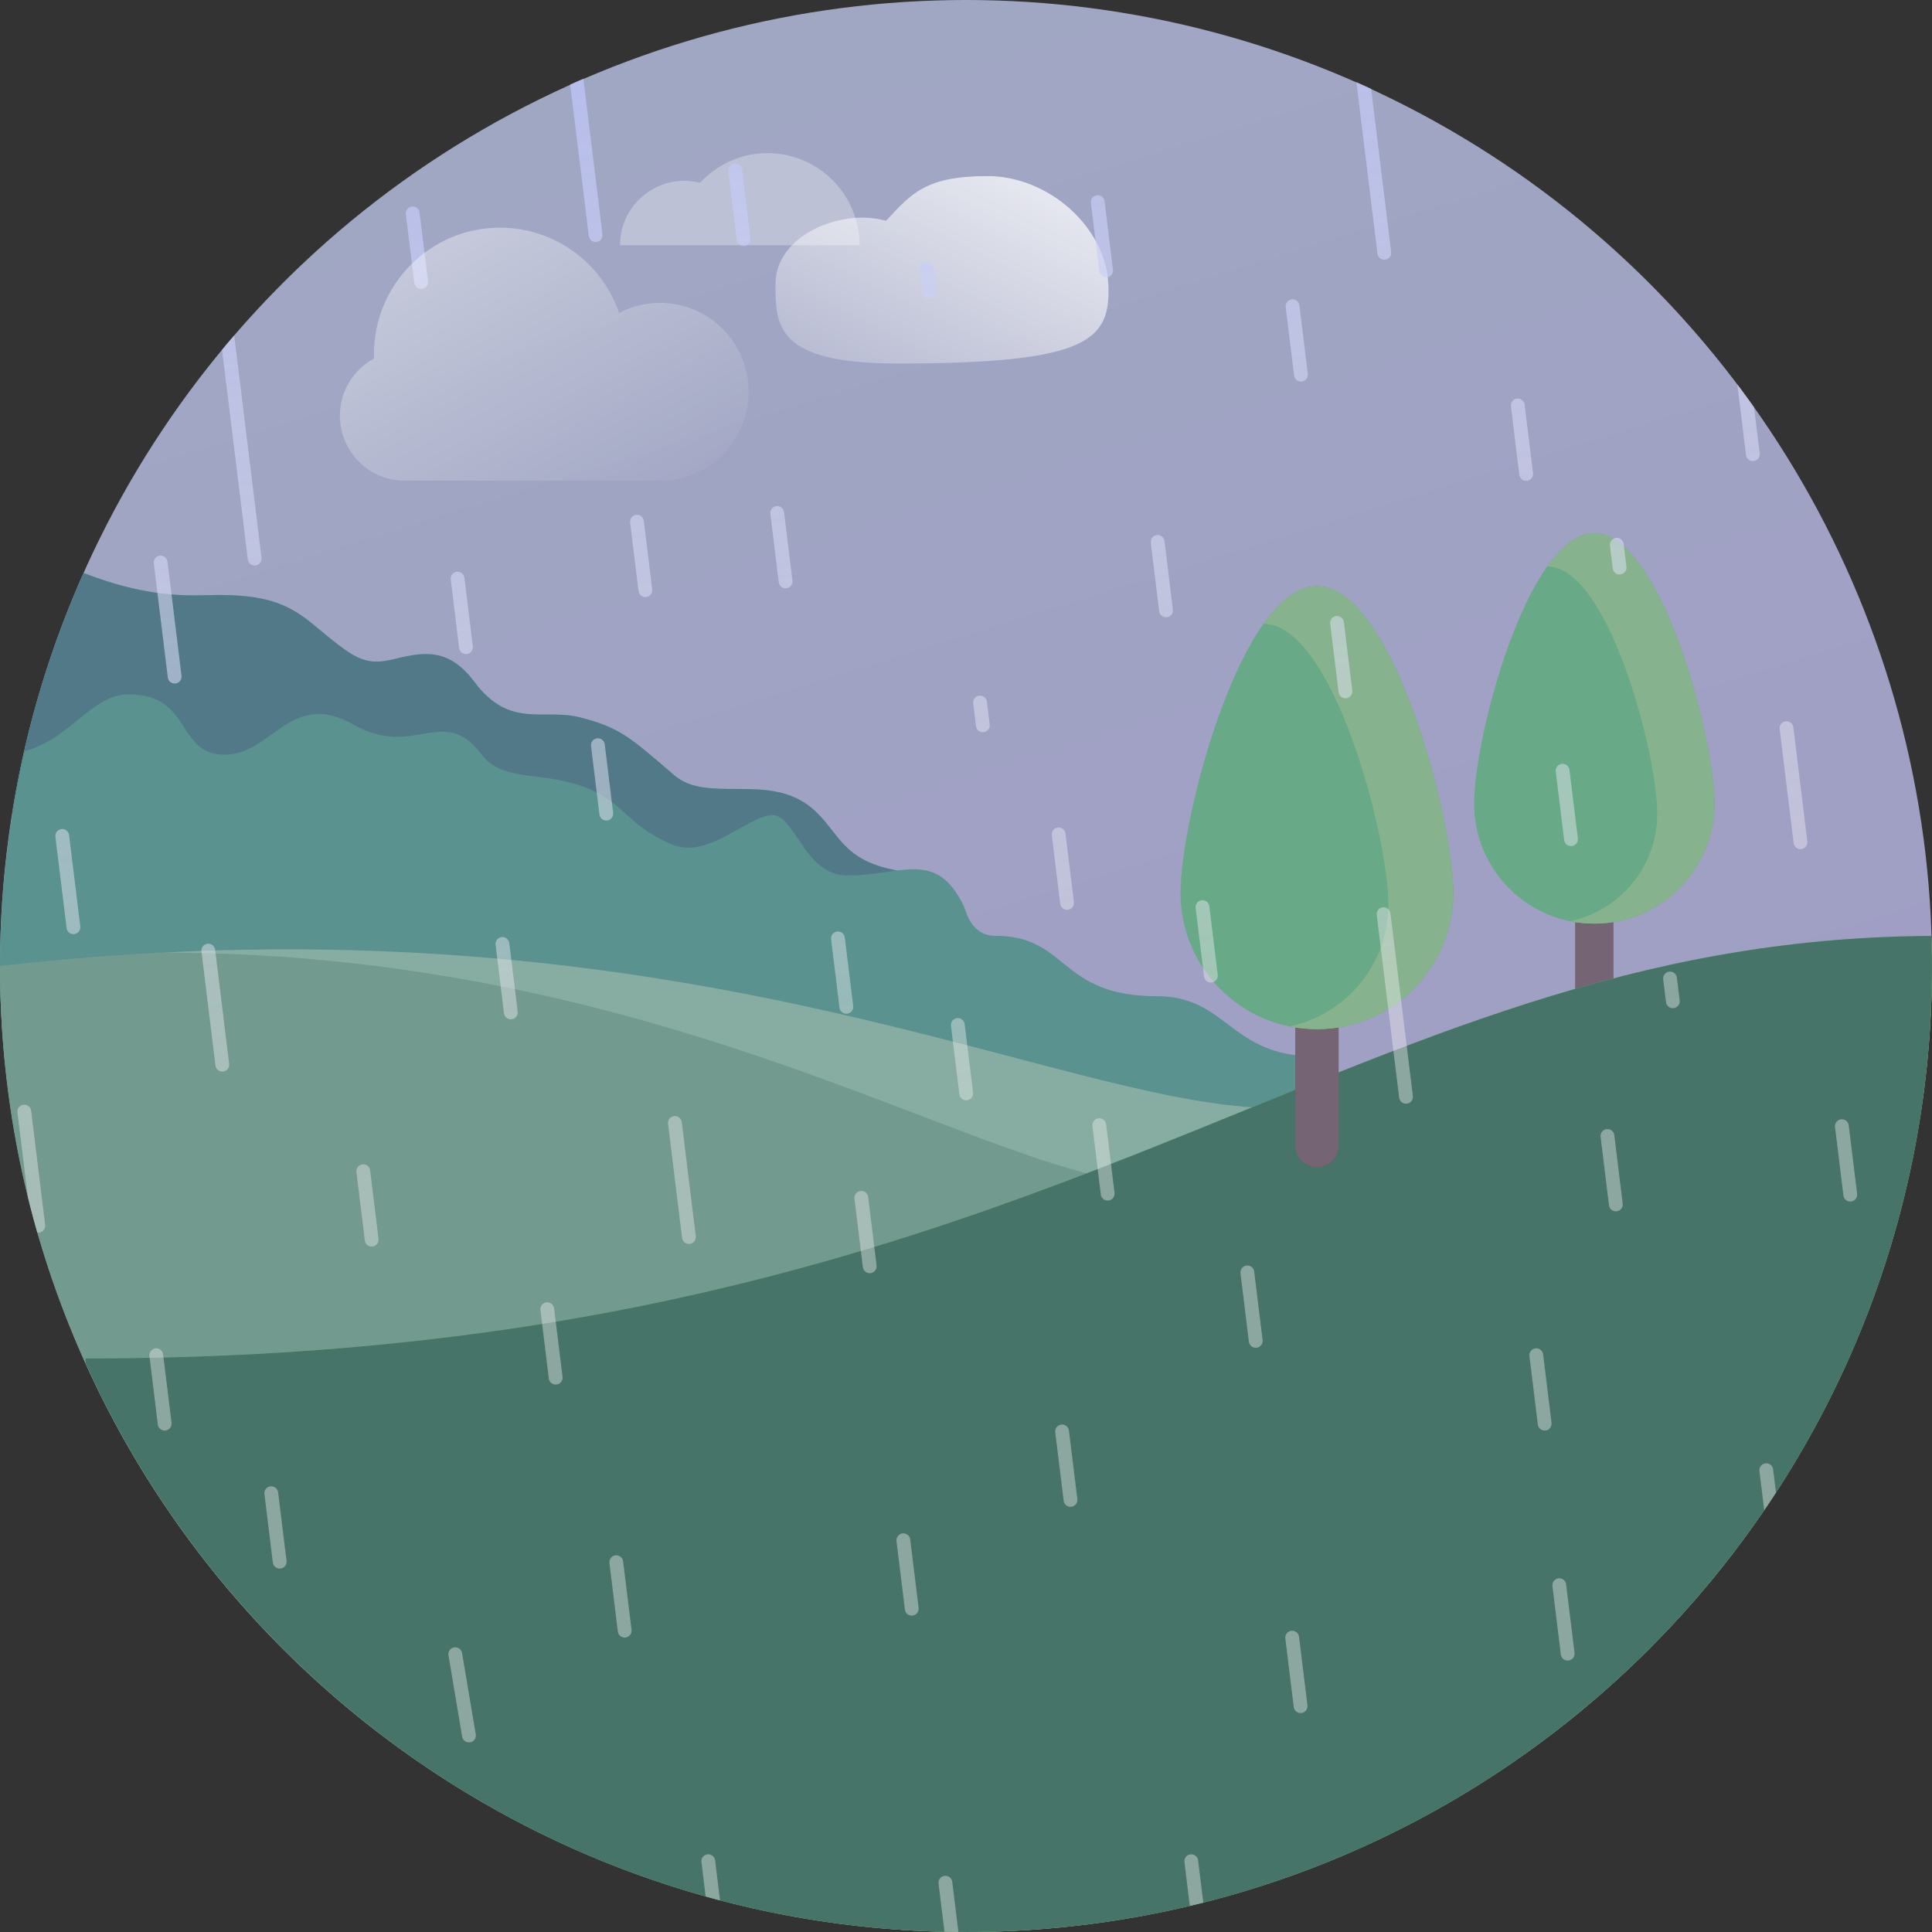<svg width="84" height="84" viewBox="0 0 84 84" fill="none" xmlns="http://www.w3.org/2000/svg">
<rect x="0" y="0" width="84" height="84" fill="#333333" stroke="none"/>
<g clip-path="url(#clip0_1_980)">
<circle cx="42" cy="42" r="42" fill="url(#paint0_linear_1_980)"/>
<path d="M35.273 35.115C33.428 33.588 30.762 34.945 29.326 33.715C27.407 32.07 26.972 31.64 25.22 31.191C23.62 30.781 22.172 31.709 20.631 29.654C19.523 28.178 18.479 28.327 17.142 28.655C15.806 28.983 15.395 28.62 13.597 27.132C12.407 26.147 11.32 25.799 8.859 25.881C6.784 25.95 5.151 25.49 3.634 24.914C2.175 28.185 1.117 31.673 0.534 35.322C6.478 35.946 8.265 35.674 10.582 36.422C13.125 37.242 37.844 42.246 38.281 42C38.719 41.754 39.009 37.849 39.009 37.849C36.527 37.4 36.493 36.124 35.273 35.115Z" fill="#36B294"/>
<path d="M35.273 35.115C33.428 33.588 30.762 34.945 29.326 33.715C27.407 32.07 26.972 31.64 25.22 31.191C23.62 30.781 22.172 31.709 20.631 29.654C19.523 28.178 18.479 28.327 17.142 28.655C15.806 28.983 15.395 28.62 13.597 27.132C12.407 26.147 11.32 25.799 8.859 25.881C6.784 25.95 5.151 25.49 3.634 24.914C2.175 28.185 1.117 31.673 0.534 35.322C6.478 35.946 8.265 35.674 10.582 36.422C13.125 37.242 37.844 42.246 38.281 42C38.719 41.754 39.009 37.849 39.009 37.849C36.527 37.4 36.493 36.124 35.273 35.115Z" fill="#5D6583" fill-opacity="0.738"/>
<path d="M69.317 45.448C68.859 45.448 68.488 45.077 68.488 44.62V35.695C68.488 35.237 68.859 34.866 69.317 34.866C69.775 34.866 70.146 35.237 70.146 35.695V44.62C70.146 45.077 69.775 45.448 69.317 45.448Z" fill="#674447"/>
<path d="M69.317 45.448C68.859 45.448 68.488 45.077 68.488 44.62V35.695C68.488 35.237 68.859 34.866 69.317 34.866C69.775 34.866 70.146 35.237 70.146 35.695V44.62C70.146 45.077 69.775 45.448 69.317 45.448Z" fill="#8588A6" fill-opacity="0.47"/>
<path d="M74.539 34.935C74.539 37.819 72.201 40.157 69.317 40.157C66.433 40.157 64.094 37.819 64.094 34.935C64.094 32.05 66.433 23.184 69.317 23.184C72.201 23.184 74.539 32.05 74.539 34.935Z" fill="#43AB5F"/>
<path d="M74.539 34.935C74.539 37.819 72.201 40.157 69.317 40.157C66.433 40.157 64.094 37.819 64.094 34.935C64.094 32.05 66.433 23.184 69.317 23.184C72.201 23.184 74.539 32.05 74.539 34.935Z" fill="#A0A7C3" fill-opacity="0.399"/>
<path d="M69.317 23.184C68.593 23.184 67.903 23.743 67.276 24.626H67.276C69.916 24.626 72.056 32.741 72.056 35.381C72.056 37.678 70.436 39.592 68.277 40.053C68.613 40.12 68.96 40.157 69.317 40.157C72.201 40.157 74.539 37.819 74.539 34.935C74.539 32.05 72.201 23.184 69.317 23.184Z" fill="#71BE63"/>
<path d="M69.317 23.184C68.593 23.184 67.903 23.743 67.276 24.626H67.276C69.916 24.626 72.056 32.741 72.056 35.381C72.056 37.678 70.436 39.592 68.277 40.053C68.613 40.12 68.96 40.157 69.317 40.157C72.201 40.157 74.539 37.819 74.539 34.935C74.539 32.05 72.201 23.184 69.317 23.184Z" fill="#A0A7C3" fill-opacity="0.45"/>
<path opacity="0.3" d="M26.955 10.664C26.955 9.115 28.21 7.859 29.759 7.859C29.993 7.859 30.217 7.896 30.434 7.95C31.166 7.16 32.203 6.657 33.366 6.657C35.578 6.657 37.373 8.451 37.373 10.664H26.955Z" fill="white"/>
<path d="M43.292 40.688C42.188 40.688 42.004 39.596 41.896 39.375C40.688 36.914 39.225 38.062 36.824 38.062C34.948 38.062 34.564 35.328 33.517 35.438C32.469 35.547 30.782 37.297 29.327 36.75C27.24 35.965 27.174 34.781 25.138 34.125C23.34 33.546 21.821 33.961 20.948 32.812C19.248 30.576 18.024 33.018 15.362 31.5C12.654 29.956 11.812 32.812 9.776 32.812C7.636 32.812 8.379 30.188 5.586 30.188C4.004 30.188 3.071 32.117 1.07 32.662C0.378 35.667 0 38.789 0 42C0 43.656 0.108 45.286 0.297 46.891C0.939 47.487 1.634 48.011 2.33 48.31C4.827 49.383 57.258 50.304 57.258 50.304V45.938C53.417 45.938 53.417 43.312 50.275 43.312C46.042 43.312 46.435 40.688 43.292 40.688Z" fill="#59928E"/>
<path d="M17.555 71.129L56.438 50.304L55.453 48.18C46.038 48.18 29.701 38.609 0 42C0 52.462 3.834 62.022 10.162 69.375C14.136 70.324 17.555 71.129 17.555 71.129Z" fill="#739A8F"/>
<path d="M55.453 48.18C46.82 48.18 32.356 40.139 7.113 41.418C29.556 41.438 43.319 51.484 50.367 51.484L52.336 50.75L55.512 48.306L55.453 48.18Z" fill="#87ADA2"/>
<path opacity="0.9" d="M37.514 9.461C37.865 9.461 38.201 9.516 38.527 9.597C39.626 8.411 40.251 7.656 42.928 7.656C45.605 7.656 48.073 9.885 48.188 12.348C48.302 14.81 47.331 15.805 39 15.805C33.717 15.805 33.717 14.136 33.717 12.348C33.717 10.56 35.73 9.461 37.514 9.461Z" fill="url(#paint1_linear_1_980)"/>
<path d="M3.719 59.273C10.307 73.85 24.963 84 42 84C65.196 84 84 65.196 84 42C84 41.562 83.98 41.128 83.967 40.693C57.995 40.812 46.217 59.062 3.719 59.062V59.273Z" fill="#71BE63"/>
<path d="M3.719 59.273C10.307 73.85 24.963 84 42 84C65.196 84 84 65.196 84 42C84 41.562 83.98 41.128 83.967 40.693C57.995 40.812 46.217 59.062 3.719 59.062V59.273Z" fill="#477468"/>
<path d="M57.258 50.749C56.738 50.749 56.317 50.328 56.317 49.809V39.682C56.317 39.162 56.738 38.742 57.258 38.742C57.778 38.742 58.199 39.162 58.199 39.682V49.809C58.199 50.328 57.778 50.749 57.258 50.749Z" fill="#674447"/>
<path d="M57.258 50.749C56.738 50.749 56.317 50.328 56.317 49.809V39.682C56.317 39.162 56.738 38.742 57.258 38.742C57.778 38.742 58.199 39.162 58.199 39.682V49.809C58.199 50.328 57.778 50.749 57.258 50.749Z" fill="#8588A6" fill-opacity="0.47"/>
<path d="M63.184 38.819C63.184 42.092 60.531 44.745 57.258 44.745C53.985 44.745 51.331 42.092 51.331 38.819C51.331 35.546 53.985 25.484 57.258 25.484C60.531 25.484 63.184 35.546 63.184 38.819Z" fill="#43AB5F"/>
<path d="M63.184 38.819C63.184 42.092 60.531 44.745 57.258 44.745C53.985 44.745 51.331 42.092 51.331 38.819C51.331 35.546 53.985 25.484 57.258 25.484C60.531 25.484 63.184 35.546 63.184 38.819Z" fill="#A0A7C3" fill-opacity="0.399"/>
<path d="M57.258 25.484C56.436 25.484 55.654 26.119 54.942 27.121H54.943C57.938 27.121 60.367 36.33 60.367 39.326C60.367 41.931 58.528 44.104 56.078 44.627C56.459 44.704 56.853 44.746 57.258 44.746C60.531 44.746 63.184 42.092 63.184 38.819C63.184 35.546 60.531 25.484 57.258 25.484Z" fill="#71BE63"/>
<path d="M57.258 25.484C56.436 25.484 55.654 26.119 54.942 27.121H54.943C57.938 27.121 60.367 36.33 60.367 39.326C60.367 41.931 58.528 44.104 56.078 44.627C56.459 44.704 56.853 44.746 57.258 44.746C60.531 44.746 63.184 42.092 63.184 38.819C63.184 35.546 60.531 25.484 57.258 25.484Z" fill="#A0A7C3" fill-opacity="0.45"/>
<path opacity="0.8" fill-rule="evenodd" clip-rule="evenodd" d="M24.381 0.337C24.361 0.172 24.478 0.022 24.642 0.002C24.807 -0.018 24.956 0.099 24.976 0.263L26.195 10.189C26.215 10.353 26.098 10.503 25.934 10.523C25.77 10.543 25.62 10.427 25.6 10.262L24.381 0.337ZM59.176 2.755C59.012 2.775 58.895 2.925 58.915 3.09L59.89 11.03C59.91 11.194 60.06 11.311 60.224 11.291C60.389 11.271 60.506 11.121 60.485 10.957L59.511 3.016C59.49 2.852 59.341 2.735 59.176 2.755ZM60.12 39.449C59.955 39.469 59.838 39.619 59.858 39.784L60.833 47.724C60.853 47.889 61.003 48.005 61.168 47.985C61.332 47.965 61.449 47.815 61.429 47.651L60.454 39.711C60.434 39.546 60.284 39.429 60.12 39.449ZM31.666 7.452C31.646 7.287 31.763 7.137 31.927 7.117C32.092 7.097 32.242 7.214 32.262 7.378L32.627 10.356C32.648 10.521 32.531 10.67 32.366 10.69C32.202 10.71 32.052 10.594 32.032 10.429L31.666 7.452ZM33.492 22.309C33.489 22.157 33.601 22.024 33.755 22.005C33.92 21.985 34.07 22.102 34.09 22.267L34.09 22.267L34.455 25.244C34.476 25.409 34.359 25.558 34.194 25.578C34.03 25.599 33.88 25.482 33.86 25.317L33.494 22.34C33.493 22.329 33.492 22.319 33.492 22.309ZM37.412 51.782C37.257 51.801 37.145 51.933 37.148 52.086C37.148 52.096 37.149 52.106 37.15 52.116L37.516 55.094L37.516 55.094C37.536 55.258 37.686 55.375 37.85 55.355L37.85 55.355C38.015 55.335 38.132 55.185 38.111 55.021L37.746 52.043C37.727 51.889 37.594 51.776 37.442 51.78C37.432 51.78 37.422 51.781 37.412 51.782ZM38.976 66.974C38.973 66.822 39.086 66.689 39.24 66.67C39.246 66.669 39.252 66.669 39.258 66.668L39.27 66.668C39.422 66.665 39.555 66.777 39.574 66.931L39.94 69.909C39.96 70.073 39.843 70.223 39.678 70.243C39.673 70.244 39.667 70.244 39.662 70.245C39.657 70.245 39.652 70.245 39.648 70.245C39.496 70.249 39.363 70.136 39.344 69.982L38.978 67.004C38.977 66.994 38.976 66.984 38.976 66.974ZM41.068 81.558C40.903 81.578 40.786 81.728 40.806 81.892L41.172 84.87C41.191 85.024 41.324 85.137 41.476 85.133C41.482 85.133 41.489 85.133 41.495 85.132L41.506 85.131C41.671 85.111 41.788 84.961 41.768 84.797L41.402 81.819C41.383 81.665 41.25 81.553 41.098 81.556C41.088 81.556 41.078 81.557 41.068 81.558ZM57.834 27.12L57.834 27.12L58.2 30.097C58.22 30.262 58.369 30.379 58.534 30.359C58.698 30.338 58.815 30.189 58.795 30.024L58.429 27.047C58.427 27.026 58.422 27.006 58.416 26.987C58.372 26.855 58.239 26.768 58.095 26.785C57.931 26.806 57.814 26.955 57.834 27.12ZM50.034 23.597L50.034 23.597L50.4 26.575C50.42 26.739 50.57 26.856 50.734 26.836C50.899 26.816 51.016 26.666 50.995 26.501L50.63 23.524C50.627 23.503 50.623 23.483 50.616 23.464C50.572 23.332 50.439 23.245 50.295 23.262C50.131 23.283 50.014 23.432 50.034 23.597ZM36.396 40.501C36.242 40.52 36.129 40.653 36.132 40.805C36.133 40.815 36.133 40.825 36.134 40.835L36.5 43.813C36.52 43.977 36.67 44.094 36.834 44.074L36.834 44.074C36.999 44.054 37.116 43.904 37.096 43.74L36.73 40.762C36.711 40.608 36.578 40.496 36.426 40.499C36.421 40.499 36.416 40.499 36.411 40.5C36.406 40.5 36.401 40.5 36.396 40.501ZM51.982 39.447C51.979 39.295 52.091 39.162 52.245 39.143C52.41 39.123 52.559 39.24 52.58 39.404L52.945 42.382C52.965 42.547 52.849 42.696 52.684 42.716L52.684 42.716C52.52 42.737 52.37 42.62 52.35 42.455L51.984 39.478C51.983 39.467 51.982 39.457 51.982 39.447ZM54.195 55.024C54.041 55.043 53.929 55.176 53.932 55.328C53.932 55.338 53.933 55.348 53.934 55.358L54.3 58.336C54.32 58.5 54.47 58.617 54.634 58.597L54.634 58.597C54.798 58.577 54.915 58.427 54.895 58.263L54.53 55.285C54.511 55.131 54.378 55.019 54.226 55.022C54.216 55.022 54.206 55.023 54.195 55.024ZM55.882 71.208C55.879 71.056 55.991 70.924 56.145 70.905C56.31 70.885 56.459 71.001 56.48 71.166L56.845 74.144C56.865 74.308 56.748 74.458 56.584 74.478C56.574 74.479 56.563 74.48 56.553 74.48C56.401 74.483 56.269 74.371 56.25 74.217L55.884 71.239C55.883 71.233 55.883 71.227 55.882 71.222L55.882 71.208ZM79.784 49.001L79.784 49.001C79.764 48.836 79.881 48.686 80.045 48.666L80.045 48.666C80.21 48.646 80.359 48.763 80.379 48.927L80.745 51.905C80.763 52.049 80.675 52.181 80.543 52.226C80.524 52.232 80.504 52.237 80.484 52.239C80.34 52.257 80.207 52.17 80.163 52.037C80.156 52.019 80.152 51.999 80.149 51.978L79.784 49.001ZM47.429 8.822C47.409 8.657 47.526 8.508 47.691 8.487C47.855 8.467 48.005 8.584 48.025 8.749L48.39 11.726C48.411 11.891 48.294 12.04 48.129 12.061C47.965 12.081 47.815 11.964 47.795 11.799L47.429 8.822ZM45.88 62.273C45.86 62.108 45.977 61.958 46.141 61.938C46.306 61.918 46.455 62.035 46.475 62.199L46.841 65.177C46.861 65.341 46.744 65.491 46.58 65.511C46.416 65.531 46.266 65.415 46.246 65.25L45.88 62.273ZM65.953 17.331C65.788 17.351 65.671 17.501 65.692 17.665L66.057 20.643C66.077 20.807 66.227 20.924 66.391 20.904C66.556 20.884 66.673 20.734 66.653 20.57L66.287 17.592C66.267 17.428 66.117 17.311 65.953 17.331ZM67.903 33.212C67.738 33.232 67.621 33.382 67.641 33.546L68.007 36.524C68.027 36.688 68.177 36.805 68.341 36.785C68.506 36.765 68.623 36.615 68.603 36.45L68.237 33.473C68.217 33.308 68.067 33.191 67.903 33.212ZM69.591 49.427C69.571 49.262 69.688 49.113 69.853 49.092C70.017 49.072 70.167 49.189 70.187 49.354L70.552 52.331C70.573 52.496 70.456 52.645 70.291 52.666C70.127 52.686 69.977 52.569 69.957 52.404L69.591 49.427ZM17.647 9.316C17.627 9.152 17.744 9.002 17.908 8.982C18.073 8.962 18.222 9.079 18.242 9.243L18.608 12.221C18.628 12.385 18.511 12.535 18.347 12.555C18.182 12.575 18.033 12.458 18.012 12.294L17.647 9.316ZM25.697 32.435C25.677 32.271 25.794 32.121 25.958 32.101C26.123 32.081 26.272 32.198 26.293 32.362L26.658 35.34C26.678 35.504 26.561 35.654 26.397 35.674C26.387 35.675 26.376 35.676 26.366 35.676C26.214 35.68 26.081 35.567 26.063 35.413L25.697 32.435ZM19.858 24.863C19.694 24.883 19.577 25.032 19.597 25.197L19.962 28.174C19.983 28.339 20.132 28.456 20.297 28.436C20.461 28.416 20.578 28.266 20.558 28.101L20.192 25.124C20.172 24.959 20.022 24.842 19.858 24.863ZM21.547 41.078C21.526 40.913 21.643 40.763 21.808 40.743C21.972 40.723 22.122 40.84 22.142 41.004L22.508 43.982C22.528 44.147 22.411 44.296 22.247 44.316L22.247 44.316C22.103 44.334 21.97 44.247 21.926 44.114C21.919 44.096 21.915 44.076 21.912 44.055L21.547 41.078ZM23.758 56.624C23.593 56.644 23.476 56.794 23.497 56.958L23.862 59.936C23.865 59.956 23.869 59.976 23.876 59.995C23.92 60.127 24.053 60.215 24.197 60.197L24.197 60.197C24.361 60.177 24.478 60.027 24.458 59.863L24.092 56.885C24.072 56.721 23.922 56.604 23.758 56.624ZM27.396 22.72C27.376 22.555 27.493 22.406 27.658 22.385C27.822 22.365 27.972 22.482 27.992 22.647L28.358 25.624C28.378 25.789 28.261 25.938 28.096 25.959C28.086 25.96 28.076 25.961 28.066 25.961C27.914 25.964 27.781 25.852 27.762 25.697L27.396 22.72ZM41.608 44.266C41.453 44.285 41.341 44.418 41.344 44.57L41.345 44.581C41.345 44.588 41.346 44.594 41.346 44.6L41.712 47.578C41.731 47.732 41.864 47.845 42.016 47.842C42.026 47.841 42.036 47.841 42.046 47.839C42.211 47.819 42.328 47.669 42.307 47.505L41.942 44.527L41.942 44.527C41.922 44.363 41.772 44.246 41.608 44.266ZM26.497 67.958C26.476 67.794 26.593 67.644 26.758 67.624C26.922 67.604 27.072 67.721 27.092 67.885L27.458 70.863C27.478 71.027 27.361 71.177 27.197 71.197C27.032 71.217 26.882 71.1 26.862 70.936L26.497 67.958ZM11.758 64.624C11.593 64.644 11.476 64.794 11.497 64.958L11.862 67.936C11.882 68.1 12.032 68.217 12.197 68.197C12.361 68.177 12.478 68.027 12.458 67.863L12.092 64.885C12.072 64.721 11.922 64.604 11.758 64.624ZM51.497 80.958C51.476 80.794 51.593 80.644 51.758 80.624C51.922 80.604 52.072 80.721 52.092 80.885L52.458 83.863C52.478 84.027 52.361 84.177 52.197 84.197C52.032 84.217 51.882 84.1 51.862 83.936L51.497 80.958ZM30.758 80.624C30.593 80.644 30.476 80.794 30.497 80.958L30.862 83.936C30.882 84.1 31.032 84.217 31.197 84.197C31.361 84.177 31.478 84.027 31.458 83.863L31.092 80.885C31.072 80.721 30.922 80.604 30.758 80.624ZM47.497 48.958C47.476 48.794 47.593 48.644 47.758 48.624C47.922 48.604 48.072 48.721 48.092 48.885L48.458 51.863C48.478 52.027 48.361 52.177 48.197 52.197C48.032 52.217 47.882 52.1 47.862 51.936L47.497 48.958ZM67.758 68.624C67.593 68.644 67.476 68.794 67.497 68.958L67.862 71.936C67.882 72.1 68.032 72.217 68.197 72.197C68.361 72.177 68.478 72.027 68.458 71.863L68.092 68.885C68.072 68.721 67.922 68.604 67.758 68.624ZM76.497 63.958C76.476 63.794 76.593 63.644 76.758 63.624C76.922 63.604 77.072 63.721 77.092 63.885L77.458 66.863C77.478 67.027 77.361 67.177 77.197 67.197C77.032 67.217 76.882 67.1 76.862 66.936L76.497 63.958ZM66.758 58.624C66.593 58.644 66.476 58.794 66.497 58.958L66.862 61.936C66.882 62.1 67.032 62.217 67.197 62.197C67.361 62.177 67.478 62.027 67.458 61.863L67.092 58.885C67.072 58.721 66.922 58.604 66.758 58.624ZM6.497 58.958C6.476 58.794 6.593 58.644 6.758 58.624C6.922 58.604 7.072 58.721 7.092 58.885L7.458 61.863C7.478 62.027 7.361 62.177 7.197 62.197C7.032 62.217 6.882 62.1 6.862 61.936L6.497 58.958ZM15.758 50.624C15.593 50.644 15.476 50.794 15.497 50.958L15.862 53.936C15.882 54.1 16.032 54.217 16.197 54.197C16.361 54.177 16.478 54.027 16.458 53.863L16.092 50.885C16.072 50.721 15.922 50.604 15.758 50.624ZM19.497 71.958C19.476 71.794 19.593 71.644 19.758 71.624C19.922 71.604 20.072 71.721 20.092 71.885L20.688 75.42C20.708 75.584 20.591 75.734 20.427 75.754C20.262 75.774 20.112 75.657 20.092 75.493L19.497 71.958ZM6.687 24.493C6.667 24.328 6.784 24.179 6.948 24.159C7.112 24.138 7.262 24.255 7.282 24.42L7.892 29.382C7.912 29.547 7.795 29.697 7.631 29.717C7.466 29.737 7.316 29.62 7.296 29.456L6.687 24.493ZM8.759 41.366C8.738 41.202 8.855 41.052 9.02 41.032C9.03 41.031 9.04 41.03 9.05 41.03C9.202 41.026 9.335 41.139 9.354 41.293L9.963 46.256C9.984 46.42 9.867 46.57 9.702 46.59C9.538 46.61 9.388 46.493 9.368 46.329L8.759 41.366ZM13.163 74.778C12.999 74.799 12.882 74.948 12.902 75.113L13.511 80.075C13.532 80.24 13.681 80.357 13.846 80.337C13.866 80.334 13.886 80.329 13.905 80.323C14.037 80.279 14.125 80.146 14.107 80.002L13.498 75.04C13.477 74.875 13.328 74.758 13.163 74.778L13.163 74.778ZM29.046 48.859C29.028 48.715 29.115 48.583 29.248 48.538C29.267 48.532 29.286 48.527 29.307 48.525C29.471 48.505 29.621 48.622 29.641 48.786L30.251 53.749C30.268 53.893 30.181 54.025 30.049 54.07C30.03 54.076 30.01 54.081 29.989 54.083C29.825 54.103 29.675 53.986 29.655 53.822L29.046 48.859ZM0.759 48.366C0.738 48.202 0.855 48.052 1.02 48.032C1.184 48.012 1.334 48.129 1.354 48.293L1.963 53.256C1.984 53.42 1.867 53.57 1.702 53.59C1.538 53.61 1.388 53.493 1.368 53.329L0.759 48.366ZM2.67 36.046C2.505 36.066 2.388 36.216 2.408 36.38L2.896 40.351C2.916 40.515 3.066 40.632 3.23 40.612C3.395 40.592 3.512 40.442 3.491 40.277L3.004 36.307C2.984 36.143 2.834 36.026 2.67 36.046ZM69.997 23.721C69.977 23.557 70.094 23.407 70.258 23.387C70.423 23.367 70.573 23.484 70.593 23.648L70.715 24.641C70.735 24.805 70.618 24.955 70.453 24.975C70.289 24.995 70.139 24.878 70.119 24.714L69.997 23.721ZM72.313 42.58C72.293 42.415 72.409 42.266 72.574 42.245C72.738 42.225 72.888 42.342 72.908 42.507L73.03 43.499C73.05 43.663 72.933 43.813 72.769 43.833C72.605 43.853 72.455 43.737 72.435 43.572L72.313 42.58ZM40.258 11.387C40.094 11.407 39.977 11.557 39.997 11.721L40.119 12.714C40.139 12.878 40.289 12.995 40.453 12.975C40.618 12.955 40.735 12.805 40.715 12.641L40.593 11.648C40.572 11.484 40.423 11.367 40.258 11.387ZM42.574 30.245C42.41 30.265 42.292 30.415 42.313 30.58L42.435 31.572C42.455 31.737 42.605 31.854 42.769 31.833C42.933 31.813 43.05 31.663 43.03 31.499L42.908 30.506C42.888 30.342 42.738 30.225 42.574 30.245ZM9.817 14.064C9.653 14.084 9.536 14.234 9.556 14.399L10.775 24.324C10.795 24.488 10.944 24.605 11.109 24.585C11.273 24.565 11.39 24.415 11.37 24.251L10.152 14.325C10.131 14.161 9.982 14.044 9.817 14.064ZM45.992 35.982C45.827 36.002 45.711 36.152 45.731 36.316L46.096 39.294C46.117 39.458 46.266 39.575 46.431 39.555C46.595 39.535 46.712 39.385 46.692 39.221L46.326 36.243C46.306 36.079 46.156 35.962 45.992 35.982ZM55.9 13.35C55.88 13.185 55.997 13.036 56.161 13.015C56.326 12.995 56.476 13.112 56.496 13.277L56.861 16.254C56.882 16.419 56.765 16.568 56.6 16.589C56.436 16.609 56.286 16.492 56.266 16.327L55.9 13.35ZM75.304 14.822C75.284 14.657 75.4 14.508 75.565 14.487C75.729 14.467 75.879 14.584 75.899 14.749L76.509 19.711C76.529 19.876 76.412 20.026 76.247 20.046C76.083 20.066 75.933 19.949 75.913 19.785L75.304 14.822ZM77.376 31.695C77.355 31.531 77.472 31.381 77.637 31.361C77.801 31.34 77.951 31.457 77.971 31.622L78.58 36.585C78.6 36.749 78.484 36.899 78.319 36.919C78.155 36.939 78.005 36.822 77.985 36.658L77.376 31.695ZM81.78 65.107C81.616 65.127 81.499 65.277 81.519 65.442L82.128 70.404C82.149 70.569 82.298 70.686 82.463 70.665C82.627 70.645 82.744 70.496 82.724 70.331L82.115 65.368C82.094 65.204 81.945 65.087 81.78 65.107ZM63.591 79.315C63.571 79.15 63.688 79.001 63.852 78.981C64.016 78.96 64.166 79.077 64.186 79.242L64.796 84.204C64.816 84.369 64.699 84.519 64.534 84.539C64.37 84.559 64.22 84.442 64.2 84.278L63.591 79.315Z" fill="url(#paint2_linear_1_980)"/>
<path opacity="0.9" d="M21.795 20.898H28.698C30.824 20.898 32.548 19.168 32.548 17.034C32.548 14.899 30.824 13.169 28.698 13.169C28.056 13.169 27.451 13.326 26.919 13.605C26.178 11.448 24.138 9.898 21.738 9.898C18.712 9.898 16.259 12.361 16.259 15.398C16.259 15.461 16.26 15.523 16.262 15.585C15.379 16.061 14.778 16.997 14.778 18.074C14.778 19.634 16.038 20.898 17.592 20.898H21.738C21.747 20.898 21.795 20.898 21.795 20.898H21.738H21.795Z" fill="url(#paint3_linear_1_980)"/>
</g>
<defs>
<linearGradient id="paint0_linear_1_980" x1="110.083" y1="70.958" x2="84" y2="-13.042" gradientUnits="userSpaceOnUse">
<stop stop-color="#A098C5"/>
<stop offset="1" stop-color="#A0A7C3"/>
</linearGradient>
<linearGradient id="paint1_linear_1_980" x1="37.854" y1="0.322" x2="28.668" y2="18.696" gradientUnits="userSpaceOnUse">
<stop stop-color="white"/>
<stop offset="1" stop-color="white" stop-opacity="0.01"/>
</linearGradient>
<linearGradient id="paint2_linear_1_980" x1="18.36" y1="0.594" x2="24.027" y2="49.114" gradientUnits="userSpaceOnUse">
<stop stop-color="#BAC1F7"/>
<stop offset="1" stop-color="#F1F1F1" stop-opacity="0.502"/>
</linearGradient>
<linearGradient id="paint3_linear_1_980" x1="18.056" y1="-12.489" x2="35.513" y2="19.268" gradientUnits="userSpaceOnUse">
<stop stop-color="white"/>
<stop offset="1" stop-color="white" stop-opacity="0.01"/>
</linearGradient>
<clipPath id="clip0_1_980">
<path d="M0 42C0 18.804 18.804 0 42 0V0C65.196 0 84 18.804 84 42V42C84 65.196 65.196 84 42 84V84C18.804 84 0 65.196 0 42V42Z" fill="white"/>
</clipPath>
</defs>
</svg>
